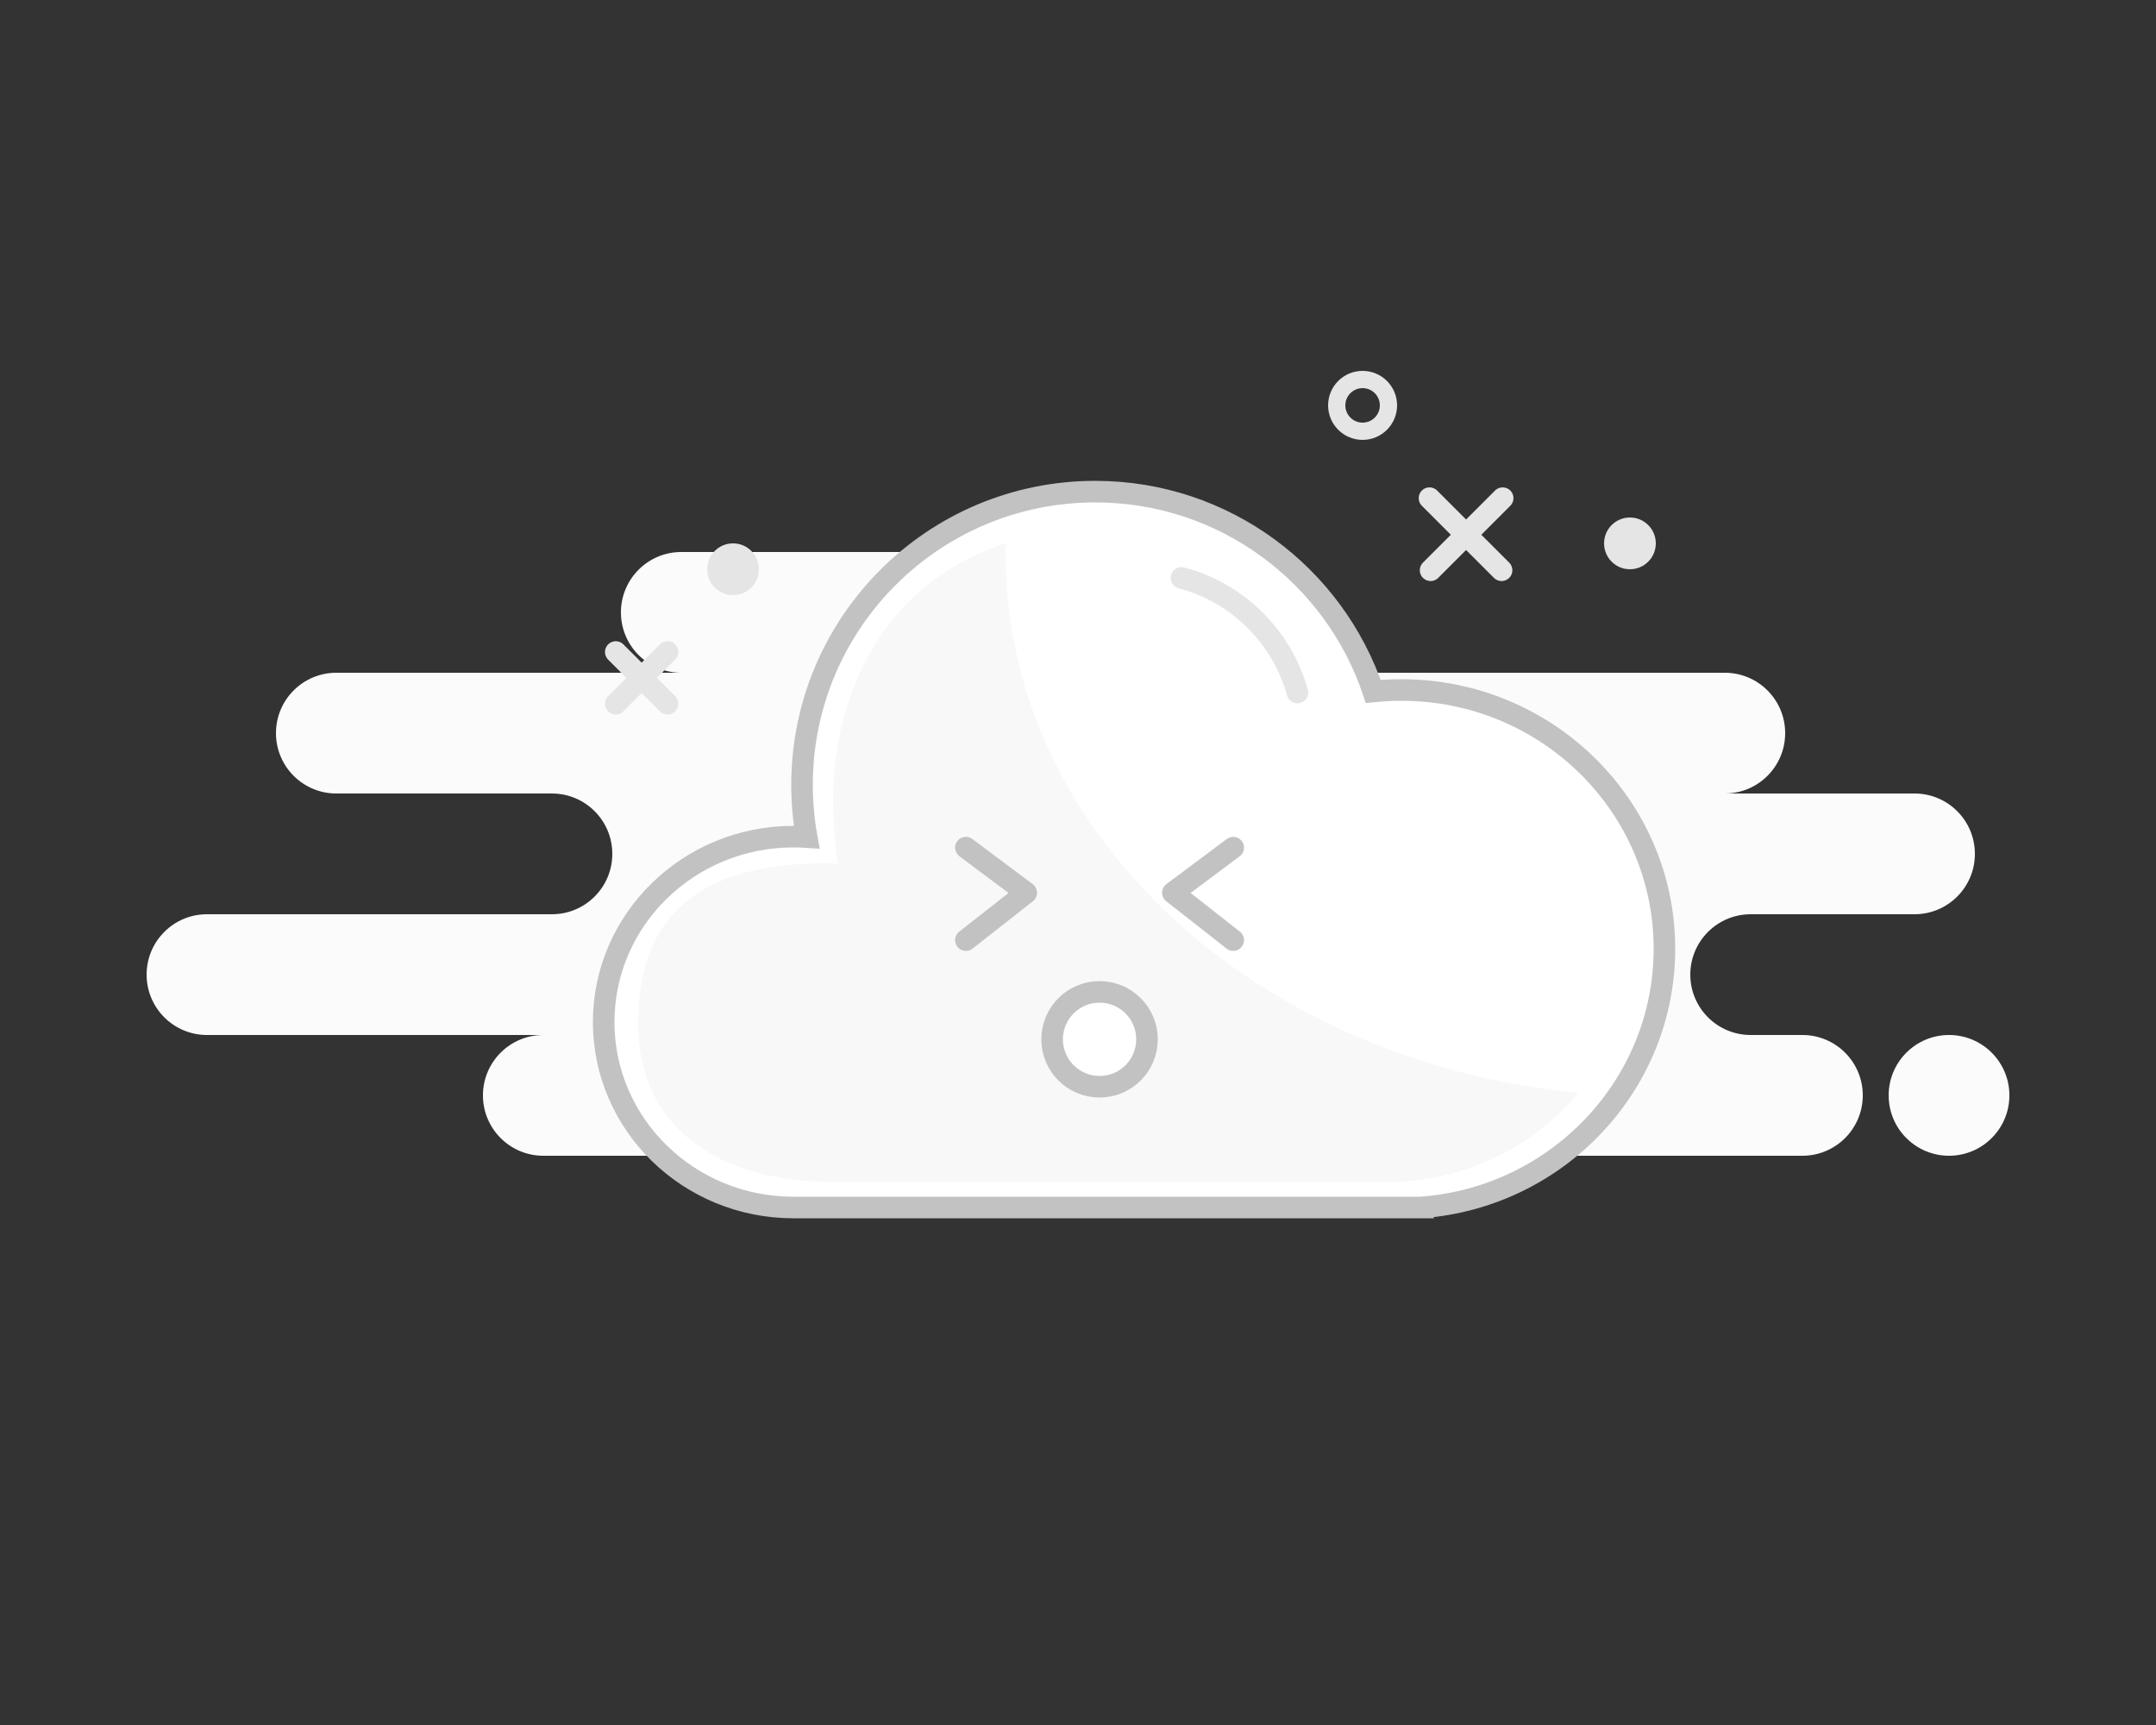 <svg width="250" height="200" viewBox="0 0 250 200" fill="none" xmlns="http://www.w3.org/2000/svg">
<rect x="0" y="0" width="250" height="200" fill="#333333" stroke="none"/>
<path d="M136 64C139.866 64 143 67.134 143 71C143 74.866 139.866 78 136 78H200C203.866 78 207 81.134 207 85C207 88.866 203.866 92 200 92H222C225.866 92 229 95.134 229 99C229 102.866 225.866 106 222 106H203C199.134 106 196 109.134 196 113C196 116.866 199.134 120 203 120H209C212.866 120 216 123.134 216 127C216 130.866 212.866 134 209 134H157C156.485 134 155.983 133.944 155.5 133.839C155.017 133.944 154.515 134 154 134H63C59.134 134 56 130.866 56 127C56 123.134 59.134 120 63 120H24C20.134 120 17 116.866 17 113C17 109.134 20.134 106 24 106H64C67.866 106 71 102.866 71 99C71 95.134 67.866 92 64 92H39C35.134 92 32 88.866 32 85C32 81.134 35.134 78 39 78H79C75.134 78 72 74.866 72 71C72 67.134 75.134 64 79 64H136ZM226 120C229.866 120 233 123.134 233 127C233 130.866 229.866 134 226 134C222.134 134 219 130.866 219 127C219 123.134 222.134 120 226 120Z" fill="#FBFBFC"/>
<path fill-rule="evenodd" clip-rule="evenodd" d="M92 140C79.85 140 70 130.374 70 118.5C70 106.626 79.85 97 92 97C92.517 97 93.029 97.017 93.537 97.052C93.184 95.088 93 93.065 93 91C93 72.222 108.222 57 127 57C141.991 57 154.716 66.702 159.239 80.169C160.31 80.058 161.398 80 162.5 80C179.345 80 193 93.431 193 110C193 125.741 180.675 138.727 165 139.978V140H108.508H92ZM103.996 140H97.031Z" fill="white"/>
<path d="M103.996 140H97.031M92 140C79.85 140 70 130.374 70 118.5C70 106.626 79.85 97 92 97C92.517 97 93.029 97.017 93.537 97.052C93.184 95.088 93 93.065 93 91C93 72.222 108.222 57 127 57C141.991 57 154.716 66.702 159.239 80.169C160.31 80.058 161.398 80 162.5 80C179.345 80 193 93.431 193 110C193 125.741 180.675 138.727 165 139.978V140H108.508H92Z" stroke="#C2C2C2" stroke-width="2.5" stroke-linecap="round"/>
<path fill-rule="evenodd" clip-rule="evenodd" d="M116.612 64.343C116.612 96.566 145.633 123.118 183 126.703C178.317 132.461 171.086 136.367 162.847 136.981V137H95.743C87.601 137 74 133.57 74 118.548C74 103.527 84.574 100.097 95.743 100.097C96.218 100.097 96.689 100.112 97.156 100.141C96.832 98.456 96.775 96.718 96.662 94.947C95.904 82.984 101.123 67.907 116.63 63C116.618 63.447 116.612 63.894 116.612 64.343ZM127.116 114.758C124.078 114.758 121.614 117.192 121.614 120.195C121.614 123.198 124.078 125.632 127.116 125.632C130.155 125.632 132.618 123.198 132.618 120.195C132.618 117.192 130.155 114.758 127.116 114.758Z" fill="#DADADA" fill-opacity="0.19"/>
<path d="M127.5 126C130.538 126 133 123.538 133 120.5C133 117.462 130.538 115 127.5 115C124.462 115 122 117.462 122 120.5C122 123.538 124.462 126 127.5 126Z" stroke="#C2C2C2" stroke-width="2.5"/>
<path d="M112 109L119 103.507L112 98.277" stroke="#C2C2C2" stroke-width="2.5" stroke-linecap="round" stroke-linejoin="round"/>
<path d="M143 109L136 103.507L143 98.277" stroke="#C2C2C2" stroke-width="2.5" stroke-linecap="round" stroke-linejoin="round"/>
<path d="M137.001 67C143.51 68.723 148.649 73.813 150.441 80.293" stroke="#E5E5E5" stroke-width="2.5" stroke-linecap="round"/>
<path d="M158 50C159.657 50 161 48.657 161 47C161 45.343 159.657 44 158 44C156.343 44 155 45.343 155 47C155 48.657 156.343 50 158 50Z" stroke="#E5E5E5" stroke-width="2"/>
<path d="M189 66C190.657 66 192 64.657 192 63C192 61.343 190.657 60 189 60C187.343 60 186 61.343 186 63C186 64.657 187.343 66 189 66Z" fill="#E5E5E5"/>
<path d="M165.758 57.758L174.116 66.116M174.243 57.758L165.885 66.116L174.243 57.758Z" stroke="#E5E5E5" stroke-width="2.5" stroke-linecap="round" stroke-linejoin="round"/>
<path d="M71.402 75.596L77.402 81.596M77.402 75.596L71.402 81.596L77.402 75.596Z" stroke="#E5E5E5" stroke-width="2.5" stroke-linecap="round" stroke-linejoin="round"/>
<path d="M85 69C86.657 69 88 67.657 88 66C88 64.343 86.657 63 85 63C83.343 63 82 64.343 82 66C82 67.657 83.343 69 85 69Z" fill="#E5E5E5"/>
</svg>
